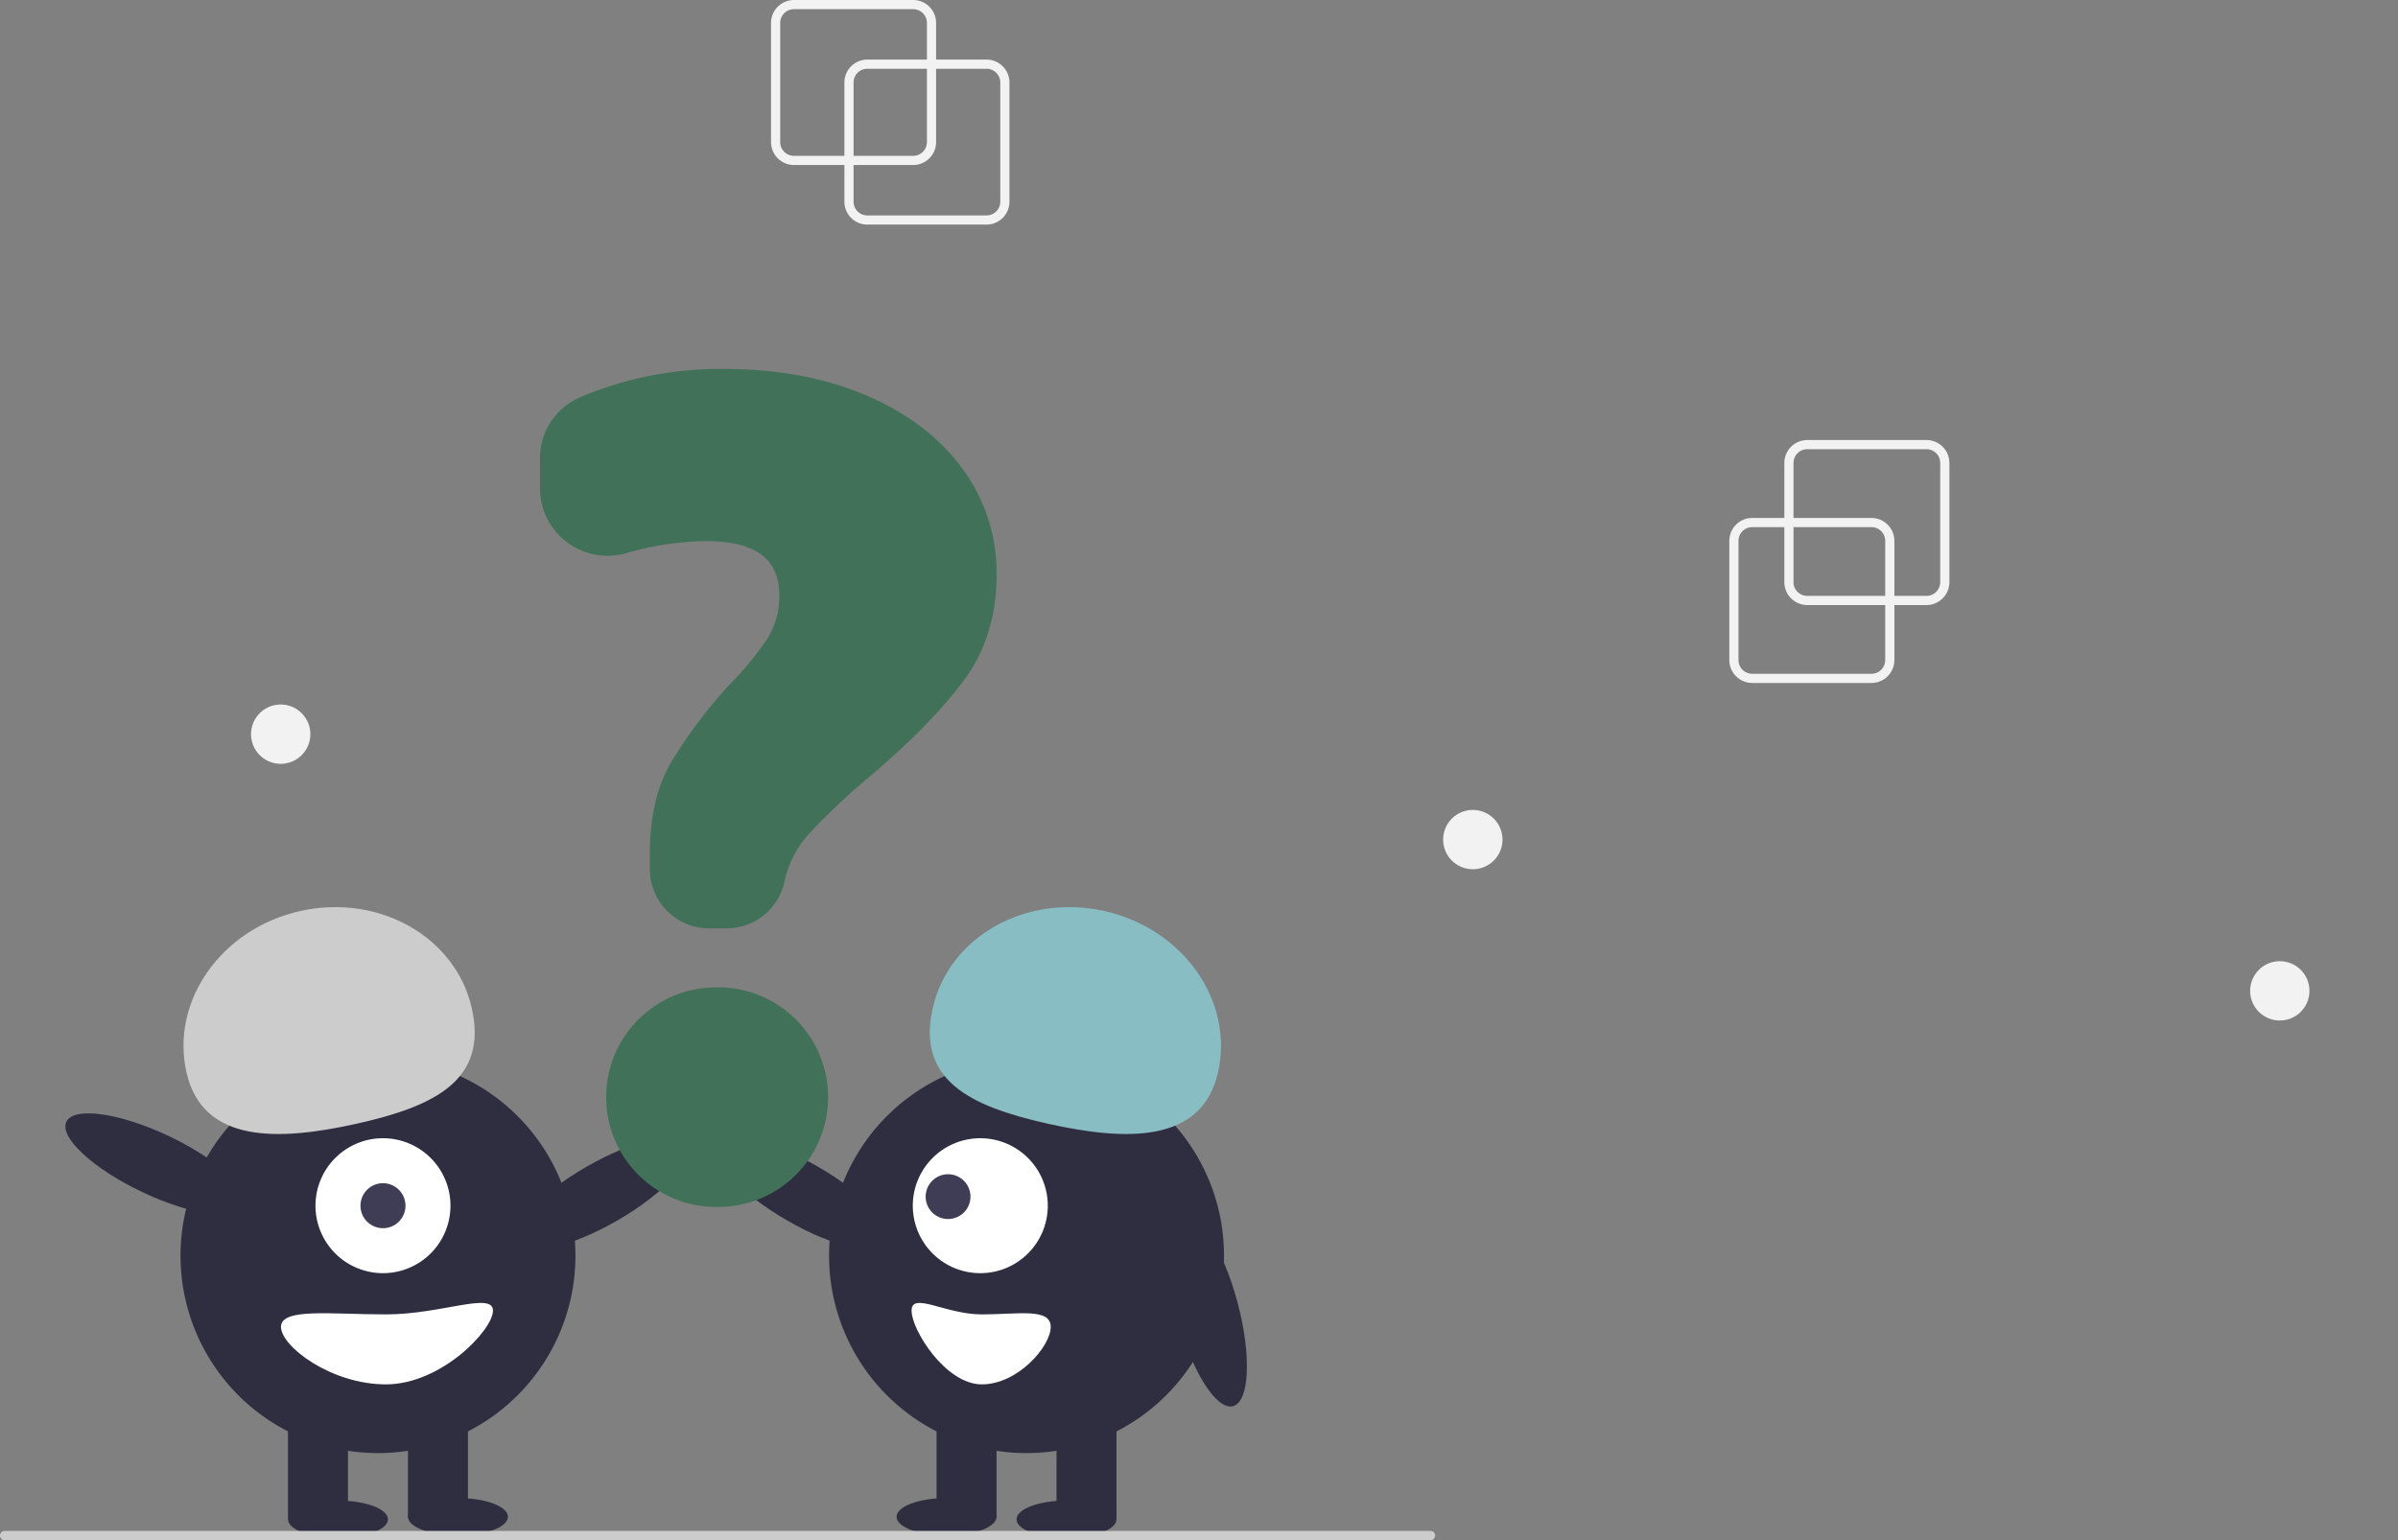 <svg xmlns="http://www.w3.org/2000/svg" xmlns:xlink="http://www.w3.org/1999/xlink" width="523" height="336" viewBox="0 0 523 336">
  <rect x="0" y="0" width="523" height="336" fill="#808080" stroke="none"/>
  <defs>
    <clipPath id="clip-path">
      <rect id="Rectangle_89" data-name="Rectangle 89" width="523" height="336" fill="#fff"/>
    </clipPath>
  </defs>
  <g id="undraw_faq_re_31cw_1" data-name="undraw_faq_re_31cw 1" clip-path="url(#clip-path)">
    <path id="Path_49" data-name="Path 49" d="M73.714,335.549c6.022,0,10.9-1.831,10.9-4.089s-4.882-4.088-10.9-4.088-10.9,1.83-10.9,4.088S67.692,335.549,73.714,335.549Z" fill="#2f2e41"/>
    <path id="Path_50" data-name="Path 50" d="M99.882,335c6.021,0,10.9-1.831,10.9-4.089s-4.882-4.089-10.9-4.089-10.9,1.831-10.9,4.089S93.86,335,99.882,335Z" fill="#2f2e41"/>
    <path id="Path_51" data-name="Path 51" d="M134.62,266.281c10.3-5.94,17.144-13.377,15.279-16.611s-11.728-1.042-22.032,4.9-17.144,13.376-15.279,16.611S124.317,272.221,134.62,266.281Z" fill="#2f2e41"/>
    <path id="Path_52" data-name="Path 52" d="M124.948,280.845a43.067,43.067,0,1,0-49.41,35.613A43.068,43.068,0,0,0,124.948,280.845Z" fill="#2f2e41"/>
    <path id="Path_53" data-name="Path 53" d="M75.895,307.746H62.811v23.442H75.895Z" fill="#2f2e41"/>
    <path id="Path_54" data-name="Path 54" d="M102.062,307.746H88.978v23.442h13.084Z" fill="#2f2e41"/>
    <path id="Path_55" data-name="Path 55" d="M83.527,277.762a14.719,14.719,0,1,0-14.719-14.719A14.719,14.719,0,0,0,83.527,277.762Z" fill="#fff"/>
    <path id="Path_56" data-name="Path 56" d="M83.527,267.95a4.907,4.907,0,1,0-4.906-4.907A4.907,4.907,0,0,0,83.527,267.95Z" fill="#3f3d56"/>
    <path id="Path_57" data-name="Path 57" d="M40.66,233.9c-3.478-15.574,7.639-31.31,24.829-35.149s33.944,5.675,37.422,21.249S95,241.313,77.805,245.151,44.137,249.469,40.66,233.9Z" fill="#ccc"/>
    <path id="Path_58" data-name="Path 58" d="M53.384,263.191c1.6-3.374-5.814-10.24-16.559-15.336s-20.753-6.493-22.353-3.12,5.814,10.239,16.559,15.336S51.785,266.564,53.384,263.191Z" fill="#2f2e41"/>
    <path id="Path_59" data-name="Path 59" d="M61.282,289.483c0,4.215,10.853,12.539,22.9,12.539s23.336-11.867,23.336-16.082-11.292.818-23.336.818S61.282,285.268,61.282,289.483Z" fill="#fff"/>
    <path id="Path_60" data-name="Path 60" d="M232.609,335.549c6.021,0,10.9-1.831,10.9-4.089s-4.882-4.088-10.9-4.088-10.9,1.83-10.9,4.088S226.587,335.549,232.609,335.549Z" fill="#2f2e41"/>
    <path id="Path_61" data-name="Path 61" d="M206.441,335c6.022,0,10.9-1.831,10.9-4.089s-4.881-4.089-10.9-4.089-10.9,1.831-10.9,4.089S200.42,335,206.441,335Z" fill="#2f2e41"/>
    <path id="Path_62" data-name="Path 62" d="M193.735,271.179c1.865-3.235-4.976-10.672-15.28-16.611s-20.167-8.133-22.032-4.9,4.977,10.671,15.28,16.611S191.87,274.414,193.735,271.179Z" fill="#2f2e41"/>
    <path id="Path_63" data-name="Path 63" d="M223.886,317.014a43.068,43.068,0,1,0-43.067-43.068A43.068,43.068,0,0,0,223.886,317.014Z" fill="#2f2e41"/>
    <path id="Path_64" data-name="Path 64" d="M243.512,307.746H230.428v23.442h13.084Z" fill="#2f2e41"/>
    <path id="Path_65" data-name="Path 65" d="M217.344,307.746H204.261v23.442h13.083Z" fill="#2f2e41"/>
    <path id="Path_66" data-name="Path 66" d="M213.8,277.762a14.719,14.719,0,1,0-14.719-14.719A14.719,14.719,0,0,0,213.8,277.762Z" fill="#fff"/>
    <path id="Path_67" data-name="Path 67" d="M210.249,264.5a4.886,4.886,0,1,0-6.934.021A4.9,4.9,0,0,0,210.249,264.5Z" fill="#3f3d56"/>
    <path id="Path_68" data-name="Path 68" d="M228.518,245.151c-17.19-3.838-28.583-9.582-25.105-25.156s20.232-25.087,37.421-21.249,28.307,19.575,24.829,35.149S245.708,248.989,228.518,245.151Z" fill="#88bdc3"/>
    <path id="Path_69" data-name="Path 69" d="M268.922,306.775c3.609-.958,4.059-11.053,1.006-22.547s-8.453-20.036-12.061-19.077-4.059,11.053-1.006,22.547S265.314,307.733,268.922,306.775Z" fill="#2f2e41"/>
    <path id="Path_70" data-name="Path 70" d="M214.129,286.758c-7.906,0-15.32-5.033-15.32-.818s7.414,16.082,15.32,16.082,15.032-8.323,15.032-12.538S222.036,286.758,214.129,286.758Z" fill="#fff"/>
    <path id="Path_71" data-name="Path 71" d="M158.472,202.539h-3.825a12.936,12.936,0,0,1-12.923-12.923V186.4c0-7.953,1.507-14.612,4.479-19.792a104.117,104.117,0,0,1,12.542-16.852,74.182,74.182,0,0,0,8.528-10.279,17.287,17.287,0,0,0,2.693-9.562c0-7.978-5.2-11.857-15.89-11.857a64.562,64.562,0,0,0-17.515,2.629,14.746,14.746,0,0,1-18.793-14.178v-6.5A14.463,14.463,0,0,1,126.3,86.758,78.086,78.086,0,0,1,158.11,80.5c11.445,0,21.776,1.922,30.707,5.713,8.948,3.8,16.017,9.157,21.012,15.924a38.354,38.354,0,0,1,7.536,23.244c0,8.98-2.452,16.8-7.287,23.246-4.782,6.38-11.638,13.365-20.376,20.761a145.231,145.231,0,0,0-13.063,12.306,22.729,22.729,0,0,0-5.432,10.112,12.888,12.888,0,0,1-12.735,10.733Z" fill="#417259"/>
    <path id="Path_72" data-name="Path 72" d="M156.345,263.311h-.5a23.952,23.952,0,0,1,0-47.9h.5a23.952,23.952,0,1,1,0,47.9Z" fill="#417259"/>
    <path id="Path_73" data-name="Path 73" d="M312,336H1a1,1,0,0,1,0-2H312a1,1,0,0,1,0,2Z" fill="#ccc"/>
    <path id="Path_74" data-name="Path 74" d="M408.161,149h-26a5.007,5.007,0,0,1-5-5V118a5.007,5.007,0,0,1,5-5h26a5.005,5.005,0,0,1,5,5v26a5.005,5.005,0,0,1-5,5Zm-26-34a3,3,0,0,0-3,3v26a3,3,0,0,0,3,3h26a3,3,0,0,0,3-3V118a3,3,0,0,0-3-3Z" fill="#f2f2f2"/>
    <path id="Path_75" data-name="Path 75" d="M420.161,132h-26a5.007,5.007,0,0,1-5-5V101a5.007,5.007,0,0,1,5-5h26a5.006,5.006,0,0,1,5,5v26a5.005,5.005,0,0,1-5,5Zm-26-34a3,3,0,0,0-3,3v26a3,3,0,0,0,3,3h26a3,3,0,0,0,3-3V101a3,3,0,0,0-3-3Z" fill="#f2f2f2"/>
    <path id="Path_76" data-name="Path 76" d="M215.161,49h-26a5.007,5.007,0,0,1-5-5V18a5.007,5.007,0,0,1,5-5h26a5.006,5.006,0,0,1,5,5V44a5.006,5.006,0,0,1-5,5Zm-26-34a3,3,0,0,0-3,3V44a3,3,0,0,0,3,3h26a3,3,0,0,0,3-3V18a3,3,0,0,0-3-3Z" fill="#f2f2f2"/>
    <path id="Path_77" data-name="Path 77" d="M199.161,36h-26a5.007,5.007,0,0,1-5-5V5a5.007,5.007,0,0,1,5-5h26a5.006,5.006,0,0,1,5,5V31a5.006,5.006,0,0,1-5,5Zm-26-34a3,3,0,0,0-3,3V31a3,3,0,0,0,3,3h26a3,3,0,0,0,3-3V5a3,3,0,0,0-3-3Z" fill="#f2f2f2"/>
    <path id="Path_78" data-name="Path 78" d="M321.22,189.637a6.467,6.467,0,1,0-6.466-6.467A6.467,6.467,0,0,0,321.22,189.637Z" fill="#f2f2f2"/>
    <path id="Path_79" data-name="Path 79" d="M61.221,166.637a6.467,6.467,0,1,0-6.467-6.467A6.467,6.467,0,0,0,61.221,166.637Z" fill="#f2f2f2"/>
    <path id="Path_80" data-name="Path 80" d="M497.22,222.637a6.467,6.467,0,1,0-6.466-6.467A6.467,6.467,0,0,0,497.22,222.637Z" fill="#f2f2f2"/>
  </g>
</svg>
